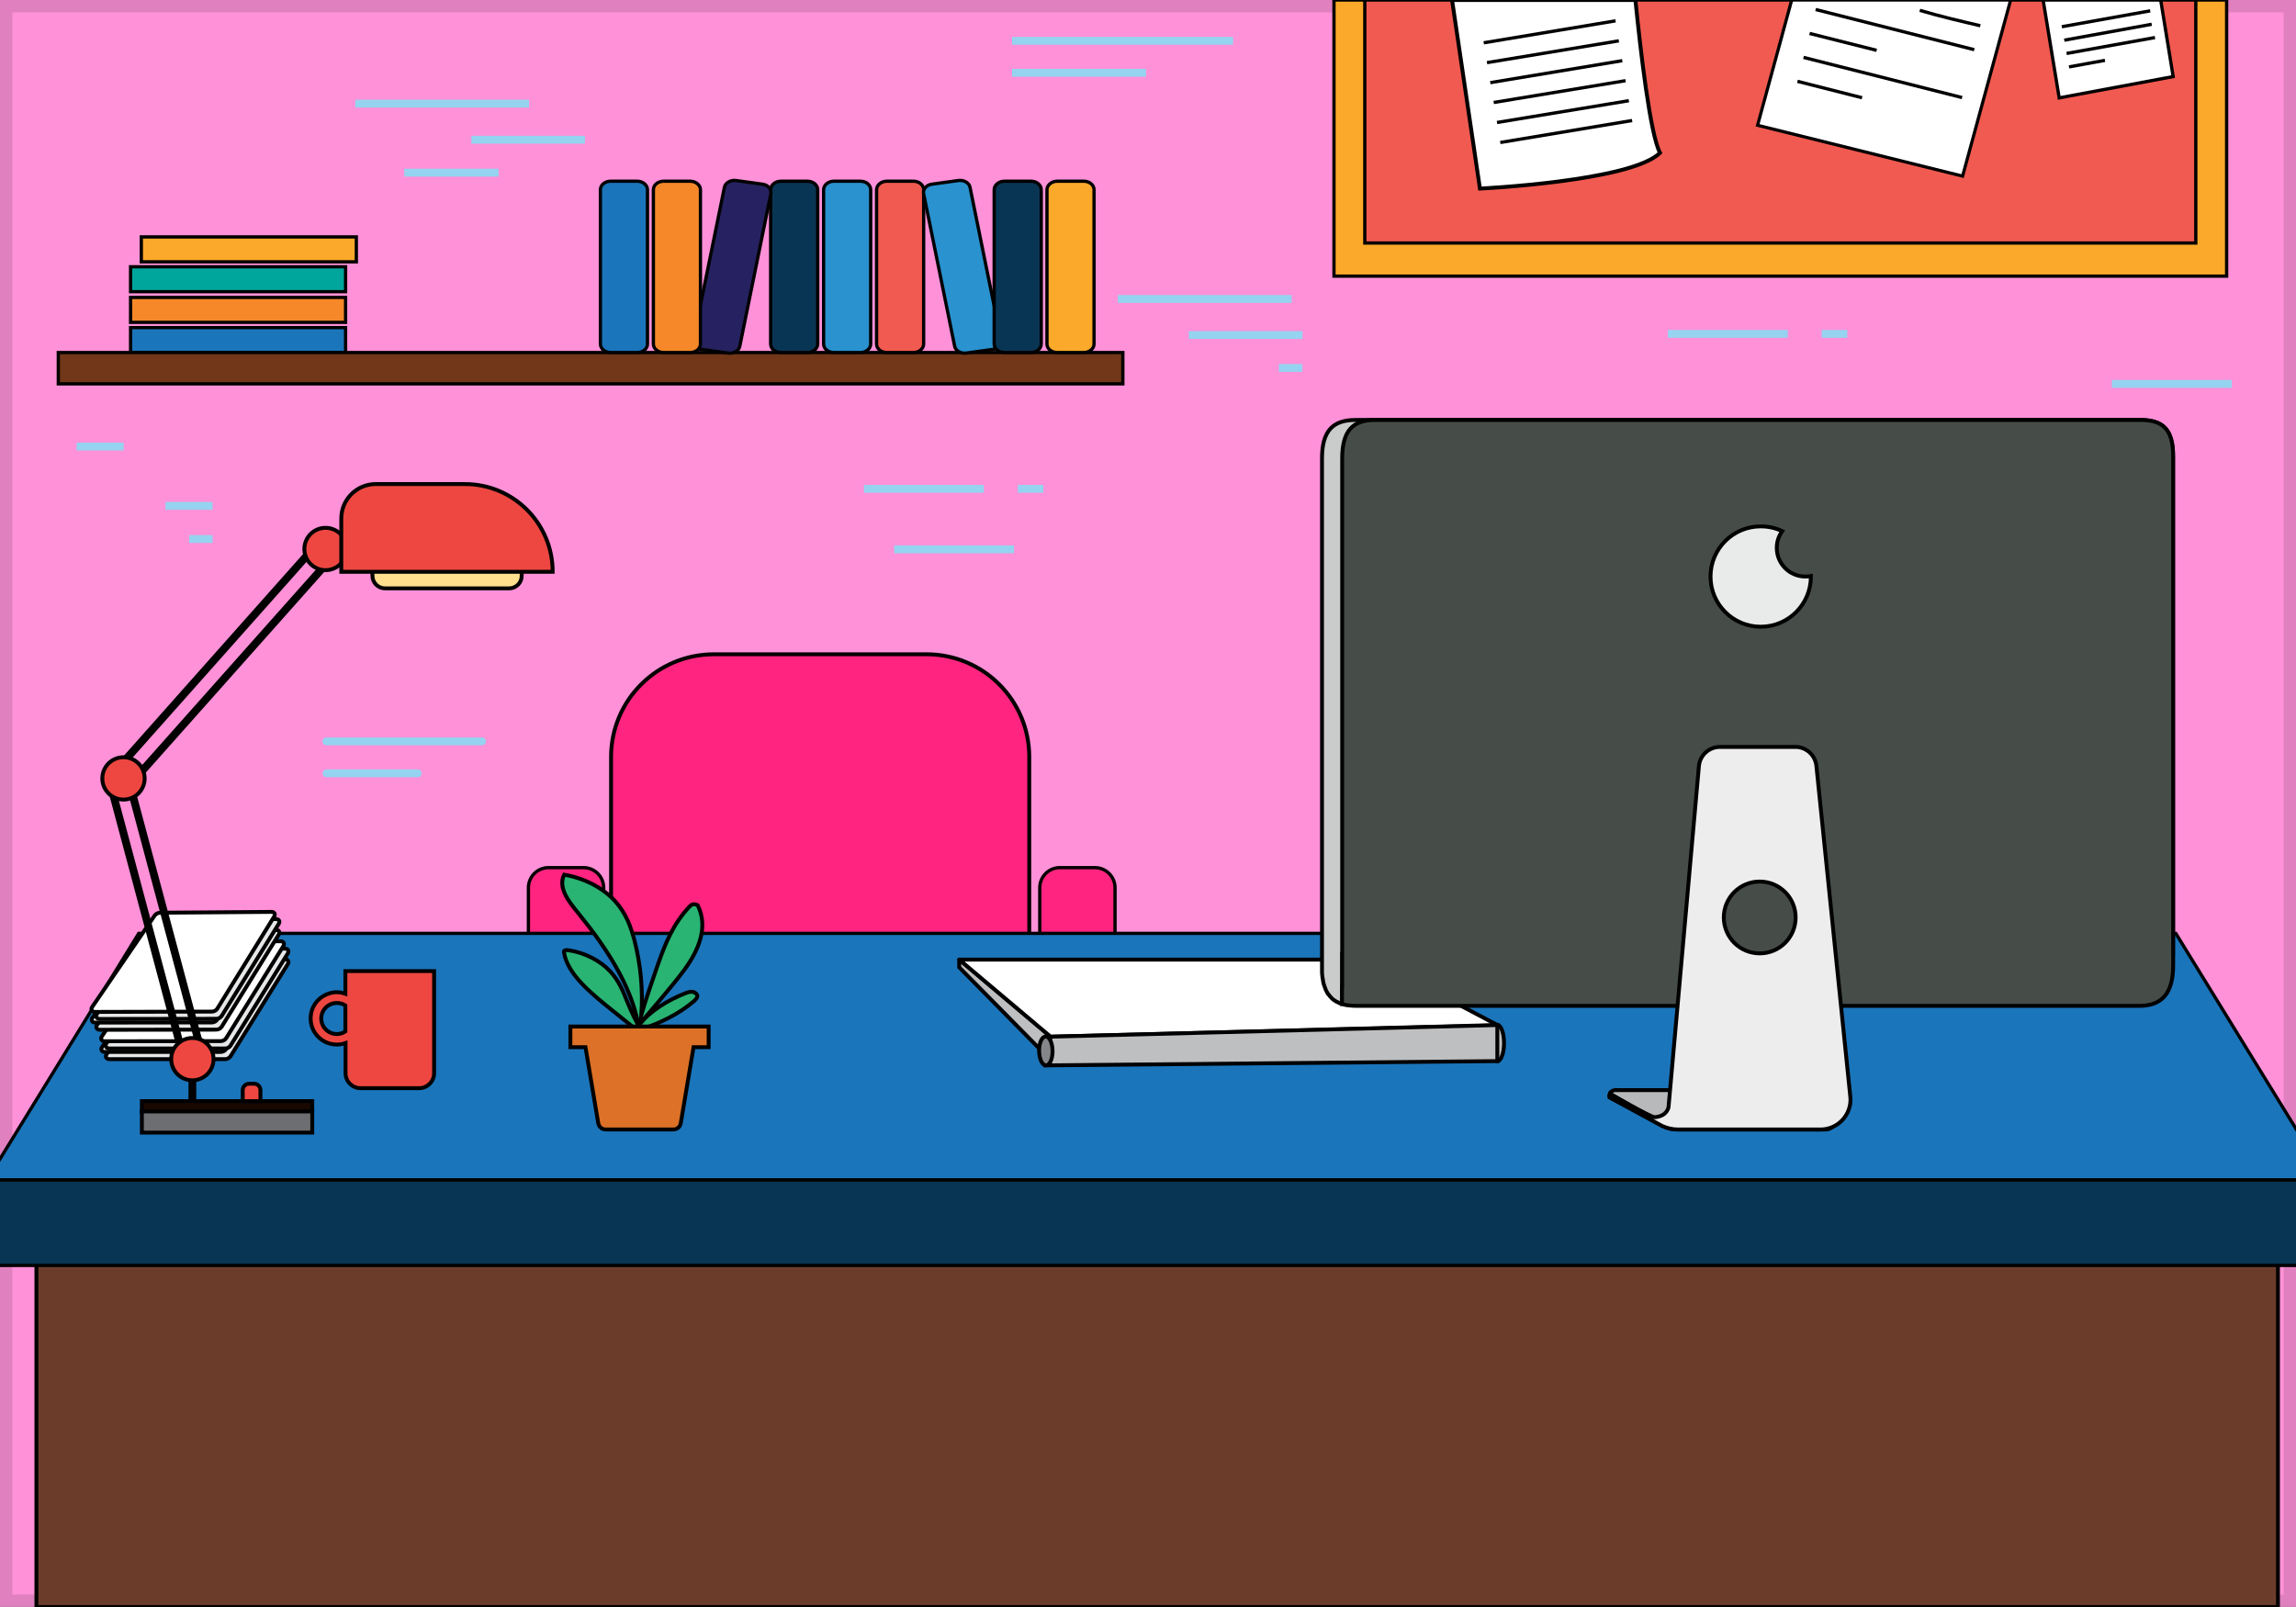 <?xml version="1.0" encoding="utf-8"?>
<svg id="master-artboard" viewBox="0 0 1400 980" version="1.1" xmlns="http://www.w3.org/2000/svg" x="0px" y="0px" style="enable-background:new 0 0 1400 980;" width="1400px" height="980px">


<rect x="0" y="0" width="1400" height="980" fill="#808080" stroke="none"/>


<path d="M 0 0 L 0 749.2 L 0 805.6 L 0 979.9 L 1400 979.9 L 1400 805.6 L 1400 749.2 L 1400 0 Z" class="st0" style="fill: rgb(255, 145, 217); stroke-opacity: 0.12; stroke: rgb(0, 0, 0); stroke-width: 15; fill-opacity: 0.99;" transform="matrix(1, 0, 0, 1, 2.842170943040401e-14, 7.105427357601002e-15)"/><path d="M 827.542 200.111" style="fill: rgb(79, 255, 173); fill-opacity: 0.99; stroke: rgb(0, 0, 0); stroke-opacity: 0.12; stroke-width: 15; paint-order: fill;"/><path d="M 790.1 112.748" style="fill: rgb(79, 255, 173); fill-opacity: 0.99; stroke: rgb(0, 0, 0); stroke-opacity: 0.12; stroke-width: 15; paint-order: fill;"/><path d="M 813.4 0 H 1357.7 V 168.4 H 813.4 V 0 Z" class="st1" style="fill: rgb(251, 169, 42); stroke: rgb(0, 0, 0); stroke-width: 2; stroke-miterlimit: 10;" transform="matrix(1, 0, 0, 1, 2.842170943040401e-14, 7.105427357601002e-15)"/><path d="M 832.2 0 H 1338.9 V 148.2 H 832.2 V 0 Z" class="st2" style="fill: rgb(241, 90, 80); stroke: rgb(0, 0, 0); stroke-width: 2; stroke-miterlimit: 10;" transform="matrix(1, 0, 0, 1, 2.842170943040401e-14, 7.105427357601002e-15)"/><path class="st3" d="M885.4,0L902.4,115c0,0,92.4-4.4,109.8-21.8c-6-11.1-11.9-62.5-15-93.2H885.4z" style="fill: rgb(255, 255, 255); stroke: rgb(0, 0, 0); stroke-width: 2.369; stroke-miterlimit: 10;" transform="matrix(1, 0, 0, 1, 5.684341886080802e-14, 1.4210854715202004e-14)"/><path d="M 904.7 26.1 L 985.1 12.7" class="st4" style="fill: none; stroke: rgb(0, 0, 0); stroke-width: 2; stroke-miterlimit: 10;" transform="matrix(1, 0, 0, 1, 8.526512829121202e-14, 2.1316282072803006e-14)"/><path d="M 906.7 38.2 L 987.1 24.9" class="st4" style="fill: none; stroke: rgb(0, 0, 0); stroke-width: 2; stroke-miterlimit: 10;" transform="matrix(1, 0, 0, 1, 8.526512829121202e-14, 2.1316282072803006e-14)"/><path d="M 908.7 50.4 L 989.2 37" class="st4" style="fill: none; stroke: rgb(0, 0, 0); stroke-width: 2; stroke-miterlimit: 10;" transform="matrix(1, 0, 0, 1, 8.526512829121202e-14, 2.1316282072803006e-14)"/><path d="M 910.8 62.5 L 991.2 49.2" class="st4" style="fill: none; stroke: rgb(0, 0, 0); stroke-width: 2; stroke-miterlimit: 10;" transform="matrix(1, 0, 0, 1, 8.526512829121202e-14, 2.1316282072803006e-14)"/><path d="M 912.8 74.7 L 993.2 61.4" class="st4" style="fill: none; stroke: rgb(0, 0, 0); stroke-width: 2; stroke-miterlimit: 10;" transform="matrix(1, 0, 0, 1, 8.526512829121202e-14, 2.1316282072803006e-14)"/><path d="M 914.8 86.9 L 995.2 73.5" class="st4" style="fill: none; stroke: rgb(0, 0, 0); stroke-width: 2; stroke-miterlimit: 10;" transform="matrix(1, 0, 0, 1, 8.526512829121202e-14, 2.1316282072803006e-14)"/><path d="M 1092.5 0 L 1071.7 76.4 L 1196.7 107.4 L 1226 0 Z" class="st5" style="fill: rgb(255, 255, 255); stroke: rgb(0, 0, 0); stroke-width: 1.941; stroke-miterlimit: 10;" transform="matrix(1, 0, 0, 1, 5.684341886080802e-14, 1.4210854715202004e-14)"/><path class="st4" d="M1170.6,6.3c12.4,3.7,25.4,6.7,36.9,9.4" style="fill: none; stroke: rgb(0, 0, 0); stroke-width: 2; stroke-miterlimit: 10;" transform="matrix(1, 0, 0, 1, 8.526512829121202e-14, 2.1316282072803006e-14)"/><path d="M 1107.1 5.8 L 1203.8 30.3" class="st4" style="fill: none; stroke: rgb(0, 0, 0); stroke-width: 2; stroke-miterlimit: 10;" transform="matrix(1, 0, 0, 1, 8.526512829121202e-14, 2.1316282072803006e-14)"/><path d="M 1103.4 20.4 L 1144.3 30.7" class="st4" style="fill: none; stroke: rgb(0, 0, 0); stroke-width: 2; stroke-miterlimit: 10;" transform="matrix(1, 0, 0, 1, 8.526512829121202e-14, 2.1316282072803006e-14)"/><path d="M 1099.7 35 L 1196.4 59.5" class="st4" style="fill: none; stroke: rgb(0, 0, 0); stroke-width: 2; stroke-miterlimit: 10;" transform="matrix(1, 0, 0, 1, 8.526512829121202e-14, 2.1316282072803006e-14)"/><path d="M 1096 49.6 L 1135.4 59.6" class="st4" style="fill: none; stroke: rgb(0, 0, 0); stroke-width: 2; stroke-miterlimit: 10;" transform="matrix(1, 0, 0, 1, 8.526512829121202e-14, 2.1316282072803006e-14)"/><path d="M 1245.8 0 L 1255.6 59.7 L 1325.1 46.7 L 1317.5 0 Z" class="st6" style="fill: rgb(255, 255, 255); stroke: rgb(0, 0, 0); stroke-width: 2; stroke-miterlimit: 10;" transform="matrix(1, 0, 0, 1, 5.684341886080802e-14, 1.4210854715202004e-14)"/><path d="M 1257.2 16.3 L 1311.1 6.6" class="st4" style="fill: none; stroke: rgb(0, 0, 0); stroke-width: 2; stroke-miterlimit: 10;" transform="matrix(1, 0, 0, 1, 8.526512829121202e-14, 2.1316282072803006e-14)"/><path d="M 1258.7 24.5 L 1312 14.8" class="st4" style="fill: none; stroke: rgb(0, 0, 0); stroke-width: 2; stroke-miterlimit: 10;" transform="matrix(1, 0, 0, 1, 8.526512829121202e-14, 2.1316282072803006e-14)"/><path d="M 1260.1 32.6 L 1314 22.9" class="st4" style="fill: none; stroke: rgb(0, 0, 0); stroke-width: 2; stroke-miterlimit: 10;" transform="matrix(1, 0, 0, 1, 8.526512829121202e-14, 2.1316282072803006e-14)"/><path d="M 1261.6 40.8 L 1283.5 36.8" class="st4" style="fill: none; stroke: rgb(0, 0, 0); stroke-width: 2; stroke-miterlimit: 10;" transform="matrix(1, 0, 0, 1, 8.526512829121202e-14, 2.1316282072803006e-14)"/>
<g transform="matrix(1, 0, 0, 1, 2.842170943040401e-14, 7.105427357601002e-15)">
		
			<path d="M 86.3 144.5 H 217.4 V 159.7 H 86.3 V 144.5 Z" transform="matrix(-1 -4.477408e-011 4.477408e-011 -1 303.576 304.182)" class="st1" style="fill: rgb(251, 169, 42); stroke: rgb(0, 0, 0); stroke-width: 2; stroke-miterlimit: 10;"/>
		
			<path d="M 79.6 162.8 H 210.7 V 178 H 79.6 V 162.8 Z" transform="matrix(-1 -4.477408e-011 4.477408e-011 -1 290.323 340.676)" class="st7" style="fill: rgb(0, 166, 156); stroke: rgb(0, 0, 0); stroke-width: 2; stroke-miterlimit: 10;"/>
		
			<path d="M 79.6 181.4 H 210.7 V 196.6 H 79.6 V 181.4 Z" transform="matrix(-1 -4.478785e-011 4.478785e-011 -1 290.323 377.986)" class="st8" style="fill: rgb(246, 136, 42); stroke: rgb(0, 0, 0); stroke-width: 2; stroke-miterlimit: 10;"/>
		
			<path d="M 79.6 199.8 H 210.7 V 215 H 79.6 V 199.8 Z" transform="matrix(-1 -4.476032e-011 4.476032e-011 -1 290.323 414.785)" class="st9" style="fill: rgb(27, 117, 187); stroke: rgb(0, 0, 0); stroke-width: 2; stroke-miterlimit: 10;"/>
	</g><path d="M 350.5 -100.1 H 369.6 V 549 H 350.5 V -100.1 Z" transform="matrix(3.079118904292244e-11, 1, -1, 3.079118904292244e-11, 584.556, -135.522)" class="st10" style="fill: rgb(113, 55, 24); stroke: rgb(0, 0, 0); stroke-width: 2; stroke-miterlimit: 10;"/><path class="st11" d="M498.6,209.8c0,2.8-2.8,5.2-6.3,5.2h-16.1c-3.5,0-6.3-2.3-6.3-5.2v-94.1c0-2.8,2.8-5.2,6.3-5.2h16.1&#10;&#9;&#9;&#9;c3.5,0,6.3,2.3,6.3,5.2V209.8z" style="fill: rgb(9, 53, 84); stroke: rgb(0, 0, 0); stroke-width: 2; stroke-miterlimit: 10;" transform="matrix(1, 0, 0, 1, 5.684341886080802e-14, 1.4210854715202004e-14)"/><path class="st12" d="M530.9,209.8c0,2.8-2.8,5.2-6.3,5.2h-16.1c-3.5,0-6.3-2.3-6.3-5.2v-94.1c0-2.8,2.8-5.2,6.3-5.2h16.1&#10;&#9;&#9;&#9;c3.5,0,6.3,2.3,6.3,5.2V209.8z" style="fill: rgb(41, 146, 207); stroke: rgb(0, 0, 0); stroke-width: 2; stroke-miterlimit: 10;" transform="matrix(1, 0, 0, 1, 5.684341886080802e-14, 1.4210854715202004e-14)"/><path class="st2" d="M563.2,209.8c0,2.8-2.8,5.2-6.3,5.2h-16.1c-3.5,0-6.3-2.3-6.3-5.2v-94.1c0-2.8,2.8-5.2,6.3-5.2h16.1&#10;&#9;&#9;&#9;c3.5,0,6.3,2.3,6.3,5.2V209.8z" style="fill: rgb(241, 90, 80); stroke: rgb(0, 0, 0); stroke-width: 2; stroke-miterlimit: 10;" transform="matrix(1, 0, 0, 1, 5.684341886080802e-14, 1.4210854715202004e-14)"/><path class="st12" d="M610.4,207.2c0.6,2.8-1.7,5.5-5.2,5.9l-15.9,2.2c-3.4,0.5-6.7-1.4-7.2-4.2l-18.9-92.9&#10;&#9;&#9;&#9;c-0.6-2.8,1.7-5.5,5.2-5.9l15.9-2.2c3.4-0.5,6.7,1.4,7.2,4.2L610.4,207.2z" style="fill: rgb(41, 146, 207); stroke: rgb(0, 0, 0); stroke-width: 2; stroke-miterlimit: 10;" transform="matrix(1, 0, 0, 1, 5.684341886080802e-14, 1.4210854715202004e-14)"/><path class="st11" d="M634.9,209.8c0,2.8-2.8,5.2-6.3,5.2h-16.1c-3.5,0-6.3-2.3-6.3-5.2v-94.1c0-2.8,2.8-5.2,6.3-5.2h16.1&#10;&#9;&#9;&#9;c3.5,0,6.3,2.3,6.3,5.2V209.8z" style="fill: rgb(9, 53, 84); stroke: rgb(0, 0, 0); stroke-width: 2; stroke-miterlimit: 10;" transform="matrix(1, 0, 0, 1, 5.684341886080802e-14, 1.4210854715202004e-14)"/><path class="st1" d="M667.1,209.8c0,2.8-2.8,5.2-6.3,5.2h-16.1c-3.5,0-6.3-2.3-6.3-5.2v-94.1c0-2.8,2.8-5.2,6.3-5.2h16.1&#10;&#9;&#9;&#9;c3.5,0,6.3,2.3,6.3,5.2V209.8z" style="fill: rgb(251, 169, 42); stroke: rgb(0, 0, 0); stroke-width: 2; stroke-miterlimit: 10;" transform="matrix(1, 0, 0, 1, 5.684341886080802e-14, 1.4210854715202004e-14)"/><path class="st13" d="M422.8,207.2c-0.6,2.8,1.7,5.5,5.2,5.9l15.9,2.2c3.4,0.5,6.7-1.4,7.2-4.2l18.9-92.9c0.6-2.8-1.7-5.5-5.2-5.9&#10;&#9;&#9;&#9;l-15.9-2.2c-3.4-0.5-6.7,1.4-7.2,4.2L422.8,207.2z" style="fill: rgb(38, 34, 97); stroke: rgb(0, 0, 0); stroke-width: 2; stroke-miterlimit: 10;" transform="matrix(1, 0, 0, 1, 5.684341886080802e-14, 1.4210854715202004e-14)"/><path class="st8" d="M398.4,209.8c0,2.8,2.8,5.2,6.3,5.2h16.1c3.5,0,6.3-2.3,6.3-5.2v-94.1c0-2.8-2.8-5.2-6.3-5.2h-16.1&#10;&#9;&#9;&#9;c-3.5,0-6.3,2.3-6.3,5.2V209.8z" style="fill: rgb(246, 136, 42); stroke: rgb(0, 0, 0); stroke-width: 2; stroke-miterlimit: 10;" transform="matrix(1, 0, 0, 1, 5.684341886080802e-14, 1.4210854715202004e-14)"/><path class="st9" d="M366.1,209.8c0,2.8,2.8,5.2,6.3,5.2h16.1c3.5,0,6.3-2.3,6.3-5.2v-94.1c0-2.8-2.8-5.2-6.3-5.2h-16.1&#10;&#9;&#9;&#9;c-3.5,0-6.3,2.3-6.3,5.2V209.8z" style="fill: rgb(27, 117, 187); stroke: rgb(0, 0, 0); stroke-width: 2; stroke-miterlimit: 10;" transform="matrix(1, 0, 0, 1, 5.684341886080802e-14, 1.4210854715202004e-14)"/>
<g transform="matrix(1, 0, 0, 1, 2.842170943040401e-14, 7.105427357601002e-15)">
		<g>
			<g>
				<path class="st14" d="M372.6,461.6v172.1h255V461.6c0-34.6-28-62.6-62.6-62.6H435.3C400.7,399,372.6,427,372.6,461.6z" style="fill: rgb(255, 36, 127); stroke: rgb(0, 0, 0); stroke-width: 2.369; stroke-miterlimit: 10;"/>
				<path class="st11" d="M355.8,580.6h-21.3c-6.8,0-12.3-5.5-12.3-12.3v-26.9c0-6.8,5.5-12.3,12.3-12.3h21.3&#10;&#9;&#9;&#9;&#9;&#9;c6.8,0,12.3,5.5,12.3,12.3v26.9C368.1,575.1,362.6,580.6,355.8,580.6z" style="fill: rgb(255, 36, 127); stroke: rgb(0, 0, 0); stroke-width: 2; stroke-miterlimit: 10;"/>
				<path class="st11" d="M667.6,580.6h-21.3c-6.8,0-12.3-5.5-12.3-12.3v-26.9c0-6.8,5.5-12.3,12.3-12.3h21.3&#10;&#9;&#9;&#9;&#9;&#9;c6.8,0,12.3,5.5,12.3,12.3v26.9C680,575.1,674.4,580.6,667.6,580.6z" style="fill: rgb(255, 36, 127); stroke: rgb(0, 0, 0); stroke-width: 2; stroke-miterlimit: 10;"/>
			</g>
		</g>
	</g>
<g transform="matrix(1, 0, 0, 1, 2.842170943040401e-14, 7.105427357601002e-15)">
		<path d="M 22.2 719.3 H 1389 V 980 H 22.2 V 719.3 Z" class="st15" style="fill: rgb(108, 60, 42); stroke: rgb(0, 0, 0); stroke-width: 2.369; stroke-miterlimit: 10;"/>
		<g>
			<path d="M 1419.2 719.6 L -7.9 719.6 L 84.6 569.2 L 1326.7 569.2 Z" class="st9" style="fill: rgb(27, 117, 187); stroke: rgb(0, 0, 0); stroke-width: 2; stroke-miterlimit: 10;"/>
			<path d="M -7.9 719.6 H 1419.3 V 771.7 H -7.9 V 719.6 Z" class="st11" style="fill: rgb(9, 53, 84); stroke: rgb(0, 0, 0); stroke-width: 2; stroke-miterlimit: 10;"/>
		</g>
	</g>
<g transform="matrix(1, 0, 0, 1, 2.842170943040401e-14, 7.105427357601002e-15)">
		<g>
			<g>
				<path d="M 584.9 585.2 L 584.9 589.9 L 639.9 645.7 L 640.6 632.2 L 584.9 585.2" class="st16" style="fill: rgb(190, 191, 193);"/>
				<path d="M 584.9 585.2 L 584.9 589.9 L 639.9 645.7 L 640.6 632.2 L 584.9 585.2" class="st17" style="fill: none; stroke: rgb(0, 0, 0); stroke-width: 2.369; stroke-linecap: round; stroke-miterlimit: 10;"/>
			</g>
			<g>
				<path class="st16" d="M908.9,635.9c0,6.1,1.8,11.1,4.1,11.2c2.2,0.1,4.1-4.8,4.1-10.9s-1.8-11.1-4.1-11.2&#10;&#9;&#9;&#9;&#9;&#9;C910.7,625,908.9,629.9,908.9,635.9z" style="fill: rgb(190, 191, 193);"/>
				<path class="st17" d="M908.9,635.9c0,6.1,1.8,11.1,4.1,11.2c2.2,0.1,4.1-4.8,4.1-10.9s-1.8-11.1-4.1-11.2&#10;&#9;&#9;&#9;&#9;&#9;C910.7,625,908.9,629.9,908.9,635.9z" style="fill: none; stroke: rgb(0, 0, 0); stroke-width: 2.369; stroke-linecap: round; stroke-miterlimit: 10;"/>
			</g>
			<path d="M 584.9 585.2 L 837.5 585.2 L 913.4 625.3 L 640.6 632.2 Z" class="st18" style="fill: rgb(255, 255, 255); stroke: rgb(0, 0, 0); stroke-width: 2.369; stroke-linecap: round; stroke-linejoin: round; stroke-miterlimit: 10;"/>
			<g>
				<path d="M 640.6 632.2 L 913 625.1 L 913 647.1 L 637.7 649.7 Z" class="st16" style="fill: rgb(190, 191, 193);"/>
				<path d="M 640.6 632.2 L 913 625.1 L 913 647.1 L 637.7 649.7 Z" class="st17" style="fill: none; stroke: rgb(0, 0, 0); stroke-width: 2.369; stroke-linecap: round; stroke-miterlimit: 10;"/>
			</g>
			<path class="st19" d="M633.6,640.7c0,4.8,1.8,8.9,4.1,9s4.1-3.7,4.1-8.6s-1.8-8.9-4.1-9C635.4,632,633.6,635.8,633.6,640.7z" style="fill: rgb(132, 134, 137); stroke: rgb(0, 0, 0); stroke-width: 2.369; stroke-linecap: round; stroke-miterlimit: 10;"/>
		</g>
	</g>
<g transform="matrix(1, 0, 0, 1, 2.842170943040401e-14, 7.105427357601002e-15)">
		<g>
			<path class="st20" d="M1304.5,256.1H826.7c-13.8,0-20.6,6.4-20.6,23.5v302.1h0v6.8v1.4c0,0.8,0,1.6,0,2.4c0,0.2,0,0.5,0,0.7&#10;&#9;&#9;&#9;&#9;c0,0.5,0.1,1,0.1,1.5c0,0.3,0.1,0.5,0.1,0.7c0,0.5,0.1,0.9,0.2,1.4c0,0.2,0.1,0.4,0.1,0.6c0.1,0.4,0.1,0.9,0.2,1.3&#10;&#9;&#9;&#9;&#9;c0,0.2,0.1,0.4,0.1,0.6c0.1,0.4,0.2,0.8,0.3,1.2c0.1,0.2,0.1,0.4,0.2,0.5c0.1,0.4,0.2,0.8,0.4,1.2c0.1,0.2,0.1,0.3,0.2,0.5&#10;&#9;&#9;&#9;&#9;c0.1,0.4,0.3,0.7,0.4,1.1c0.1,0.2,0.1,0.3,0.2,0.4c0.2,0.3,0.3,0.7,0.5,1c0.1,0.1,0.2,0.2,0.2,0.4c0.2,0.3,0.4,0.6,0.6,0.9&#10;&#9;&#9;&#9;&#9;c0.1,0.1,0.2,0.2,0.3,0.3c0.2,0.3,0.4,0.6,0.7,0.9c0.1,0.1,0.2,0.2,0.3,0.3c0.2,0.3,0.5,0.5,0.7,0.8c0.1,0.1,0.2,0.2,0.3,0.3&#10;&#9;&#9;&#9;&#9;c0.3,0.2,0.5,0.5,0.8,0.7c0.1,0.1,0.2,0.1,0.3,0.2c0.3,0.2,0.6,0.4,0.9,0.6c0.1,0.1,0.2,0.1,0.3,0.2c0.3,0.2,0.6,0.4,1,0.5&#10;&#9;&#9;&#9;&#9;c0.1,0.1,0.2,0.1,0.4,0.2c0.3,0.2,0.7,0.3,1,0.5c0.1,0,0.3,0.1,0.4,0.1c0.3,0.1,0.7,0.2,1,0.3v0c0.1,0,0.1,0,0.1,0v-30.6h506.6&#10;&#9;&#9;&#9;&#9;V278.4C1325.1,261.3,1318.3,256.1,1304.5,256.1z" style="fill: rgb(202, 204, 204); stroke: rgb(0, 0, 0); stroke-width: 2.369; stroke-miterlimit: 10;"/>
			<path class="st21" d="M1305,256.1H838.5c-13.5,0-20.1,6.4-20.1,23.5v302.1h0v19.7c0,0-0.1,0-0.1,0v10.9c0,0,0.1,0,0.1,0v0&#10;&#9;&#9;&#9;&#9;c0.2,0.1,0.4,0.1,0.6,0.2c0.4,0.1,0.8,0.2,1.2,0.3c0.2,0,0.5,0.1,0.7,0.1c0.4,0.1,0.9,0.2,1.3,0.2c0.3,0,0.7,0.1,1,0.1&#10;&#9;&#9;&#9;&#9;c0.4,0,0.8,0.1,1.2,0.1c0.7,0,1.5,0.1,2.3,0.1h477.8c13.8,0,20.6-7.7,20.6-24.7v-1.4v-5.6V278.4&#10;&#9;&#9;&#9;&#9;C1325.1,261.3,1318.5,256.1,1305,256.1z" style="fill: rgb(70, 77, 72); stroke: rgb(0, 0, 0); stroke-width: 2.369; stroke-miterlimit: 10;"/>
			<path class="st22" d="M1100.9,351.6c-9.7,0-17.5-7.8-17.5-17.5c0-3.8,1.2-7.3,3.3-10.2c-4-1.9-8.4-2.9-13.1-2.9&#10;&#9;&#9;&#9;&#9;c-16.9,0-30.6,13.7-30.6,30.6s13.7,30.6,30.6,30.6s30.6-13.7,30.6-30.6c0-0.1,0-0.2,0-0.3C1103.1,351.5,1102,351.6,1100.9,351.6z&#10;&#9;&#9;&#9;&#9;" style="fill: rgb(233, 235, 234); stroke: rgb(0, 0, 0); stroke-width: 2.369; stroke-miterlimit: 10;"/>
			<g>
				<path class="st23" d="M1117.1,678.2c4.3,3.6,1.7,10.6-3.9,10.6h-91.1c-2.7,0-5.4-0.7-7.9-2l-32.8-17.6c-0.5-2.3,1.2-4.4,3.5-4.4&#10;&#9;&#9;&#9;&#9;&#9;h116.5L1117.1,678.2z" style="fill: rgb(183, 185, 187); stroke: rgb(0, 0, 0); stroke-width: 2.369; stroke-miterlimit: 10;"/>
				<path class="st24" d="M1094.8,455.5h-46.1c-6.7,0-12.3,5.2-12.8,11.9l-18.5,207.7c0,0-0.7,5.6-8.4,6.2&#10;&#9;&#9;&#9;&#9;&#9;c-2.3,0.2-27.3-14.4-27.3-14.4s-0.5,1.3-0.2,2.3l31.9,17.4c3,1.4,6.4,2.2,9.7,2.2h87c10.5,0,18.9-8.9,18.2-19.4l-20.7-201.9&#10;&#9;&#9;&#9;&#9;&#9;C1107.1,460.7,1101.5,455.5,1094.8,455.5z M1073,581.4c-12.1,0-21.9-9.8-21.9-21.9s9.8-21.9,21.9-21.9&#10;&#9;&#9;&#9;&#9;&#9;c12.1,0,21.9,9.8,21.9,21.9S1085.1,581.4,1073,581.4z" style="fill: rgb(237, 237, 238); stroke: rgb(0, 0, 0); stroke-width: 2.369; stroke-miterlimit: 10;"/>
			</g>
		</g>
	</g>
<path class="st14" d="M210.6,592.2V606c-2.9-1-6.1-1.3-9.5-0.3c-6,1.7-10.6,6.7-11.5,12.9c-1.5,9.9,6.1,18.4,15.8,18.4&#10;&#9;&#9;c1.8,0,3.6-0.3,5.3-0.9v18.4c0,5,4.1,9.1,9.1,9.1h35.8c5,0,9.1-4.1,9.1-9.1v-62.3H210.6z M205.4,630.6c-5.9,0-10.6-5.4-9.3-11.5&#10;&#9;&#9;c0.7-3.5,3.5-6.3,7-7.2c2.8-0.6,5.4-0.1,7.5,1.3V629C209.1,630,207.3,630.6,205.4,630.6z" style="fill: rgb(238, 71, 65); stroke: rgb(0, 0, 0); stroke-width: 2.369; stroke-miterlimit: 10;" transform="matrix(1, 0, 0, 1, 2.842170943040401e-14, 7.105427357601002e-15)"/>
<g transform="matrix(1, 0, 0, 1, 2.842170943040401e-14, 7.105427357601002e-15)">
		<path class="st25" d="M66.7,645.9h70.6c1.3,0,2.6-0.7,3.3-1.8l34.9-56.2c0.9-1.5,0.1-2.9-1.7-2.9l-67.1,0.3&#10;&#9;&#9;&#9;c-1.2,0-2.5,0.7-3.2,1.6L65,642.9C64,644.4,64.8,645.9,66.7,645.9z" style="fill: rgb(230, 231, 232); stroke: rgb(0, 0, 0); stroke-width: 2.369; stroke-miterlimit: 10;"/>
		<path class="st3" d="M63.9,641.5l70.7,0c1.3,0,2.6-0.7,3.3-1.8l34.9-56.2c0.9-1.5,0.1-2.9-1.8-2.9l-67.2,0.4&#10;&#9;&#9;&#9;c-1.2,0-2.5,0.7-3.2,1.6l-38.3,55.9C61.2,640,62,641.5,63.9,641.5z" style="fill: rgb(255, 255, 255); stroke: rgb(0, 0, 0); stroke-width: 2.369; stroke-miterlimit: 10;"/>
		<path class="st25" d="M66.6,639.4l70.7,0c1.3,0,2.6-0.7,3.3-1.8l34.9-56.2c0.9-1.5,0.1-2.9-1.8-2.9l-67.3,0.4&#10;&#9;&#9;&#9;c-1.2,0-2.5,0.7-3.2,1.6l-38.4,55.9C63.9,637.9,64.8,639.4,66.6,639.4z" style="fill: rgb(230, 231, 232); stroke: rgb(0, 0, 0); stroke-width: 2.369; stroke-miterlimit: 10;"/>
		<path class="st3" d="M63.8,635l70.8-0.1c1.3,0,2.6-0.7,3.3-1.8l34.9-56.2c0.9-1.5,0.1-2.9-1.8-2.9l-67.4,0.4&#10;&#9;&#9;&#9;c-1.2,0-2.5,0.7-3.2,1.6L62.1,632C61.1,633.5,62,635,63.8,635z" style="fill: rgb(255, 255, 255); stroke: rgb(0, 0, 0); stroke-width: 2.369; stroke-miterlimit: 10;"/>
		<g>
			<path class="st25" d="M60.9,628l71-0.1c1.3,0,2.6-0.7,3.3-1.8l34.8-56.2c0.9-1.5,0-2.9-1.8-2.8l-67.5,0.4c-1.2,0-2.5,0.7-3.2,1.6&#10;&#9;&#9;&#9;&#9;L59.2,625C58.2,626.4,59,628,60.9,628z" style="fill: rgb(230, 231, 232); stroke: rgb(0, 0, 0); stroke-width: 2.369; stroke-miterlimit: 10;"/>
			<path class="st3" d="M58.1,623.6l71.1-0.1c1.3,0,2.6-0.7,3.3-1.8l34.7-56.2c0.9-1.5,0-2.9-1.8-2.8l-67.6,0.4&#10;&#9;&#9;&#9;&#9;c-1.2,0-2.5,0.7-3.2,1.6l-38.2,55.9C55.3,622.1,56.2,623.6,58.1,623.6z" style="fill: rgb(255, 255, 255); stroke: rgb(0, 0, 0); stroke-width: 2.369; stroke-miterlimit: 10;"/>
			<path class="st25" d="M60.8,621.4l71.1-0.1c1.3,0,2.6-0.7,3.3-1.8l34.8-56.2c0.9-1.5,0-2.9-1.8-2.8l-67.7,0.5&#10;&#9;&#9;&#9;&#9;c-1.2,0-2.5,0.7-3.2,1.6l-38.3,55.9C58.1,619.9,59,621.4,60.8,621.4z" style="fill: rgb(230, 231, 232); stroke: rgb(0, 0, 0); stroke-width: 2.369; stroke-miterlimit: 10;"/>
			<path class="st3" d="M58,617.1l71.2-0.2c1.3,0,2.6-0.7,3.3-1.8l34.7-56.2c0.9-1.5,0-2.9-1.8-2.8l-67.8,0.5&#10;&#9;&#9;&#9;&#9;c-1.2,0-2.5,0.7-3.2,1.6l-38.2,55.9C55.2,615.6,56.1,617.1,58,617.1z" style="fill: rgb(255, 255, 255); stroke: rgb(0, 0, 0); stroke-width: 2.369; stroke-miterlimit: 10;"/>
		</g>
	</g>
<g transform="matrix(1, 0, 0, 1, 2.842170943040401e-14, 7.105427357601002e-15)">
		<path d="M 190.7 334.8 L 66.4 474.7 L 112.3 646.6" class="st26" style="fill: none; stroke: rgb(0, 0, 0); stroke-width: 4.739; stroke-miterlimit: 10;"/>
		<path d="M 203.6 338.6 L 79.2 478.5 L 125.2 650.4" class="st26" style="fill: none; stroke: rgb(0, 0, 0); stroke-width: 4.739; stroke-miterlimit: 10;"/>
		<path d="M 117.3 645.9 L 117.3 673.4" class="st26" style="fill: none; stroke: rgb(0, 0, 0); stroke-width: 4.739; stroke-miterlimit: 10;"/>
		<path d="M 88.2 474.7 A 12.9 12.9 0 0 1 75.3 487.6 A 12.9 12.9 0 0 1 62.4 474.7 A 12.9 12.9 0 0 1 75.3 461.8 A 12.9 12.9 0 0 1 88.2 474.7 Z" class="st14" style="fill: rgb(238, 71, 65); stroke: rgb(0, 0, 0); stroke-width: 2.369; stroke-miterlimit: 10;"/>
		<path d="M 211.4 334.8 A 12.9 12.9 0 0 1 198.5 347.7 A 12.9 12.9 0 0 1 185.6 334.8 A 12.9 12.9 0 0 1 198.5 321.9 A 12.9 12.9 0 0 1 211.4 334.8 Z" class="st14" style="fill: rgb(238, 71, 65); stroke: rgb(0, 0, 0); stroke-width: 2.369; stroke-miterlimit: 10;"/>
		<path d="M 130.2 645.9 A 12.9 12.9 0 0 1 117.3 658.8 A 12.9 12.9 0 0 1 104.4 645.9 A 12.9 12.9 0 0 1 117.3 633 A 12.9 12.9 0 0 1 130.2 645.9 Z" class="st14" style="fill: rgb(238, 71, 65); stroke: rgb(0, 0, 0); stroke-width: 2.369; stroke-miterlimit: 10;"/>
		<path d="M 86.5 671.5 H 190.4 V 677.9 H 86.5 V 671.5 Z" class="st27" style="fill: rgb(24, 8, 1); stroke: rgb(0, 0, 0); stroke-width: 2.369; stroke-miterlimit: 10;"/>
		<path d="M 86.5 677.8 H 190.4 V 690.7 H 86.5 V 677.8 Z" class="st28" style="fill: rgb(109, 110, 113); stroke: rgb(0, 0, 0); stroke-width: 2.369; stroke-miterlimit: 10;"/>
		<path class="st29" d="M310.4,358.8h-75.6c-4.3,0-7.7-3.5-7.7-7.7v-4.7c0-4.3,3.5-7.7,7.7-7.7h75.6c4.3,0,7.7,3.5,7.7,7.7v4.7&#10;&#9;&#9;&#9;C318.2,355.3,314.7,358.8,310.4,358.8z" style="fill: rgb(255, 222, 142); stroke: rgb(0, 0, 0); stroke-width: 2.369; stroke-miterlimit: 10;"/>
		<path class="st14" d="M208.2,348.7H337v0c0-29.5-23.9-53.5-53.5-53.5h-54.4c-11.6,0-21,9.4-21,21V348.7z" style="fill: rgb(238, 71, 65); stroke: rgb(0, 0, 0); stroke-width: 2.369; stroke-miterlimit: 10;"/>
		<path class="st14" d="M151.9,660.9h3c2.2,0,3.9,1.7,3.9,3.9v6.7H148v-6.7C148,662.6,149.8,660.9,151.9,660.9z" style="fill: rgb(238, 71, 65); stroke: rgb(0, 0, 0); stroke-width: 2.369; stroke-miterlimit: 10;"/>
	</g>
<g transform="matrix(1, 0, 0, 1, 2.842170943040401e-14, 7.105427357601002e-15)">
		<path class="st30" d="M421.2,604.8c-0.9,0.1-1.7,0.4-2.5,0.6c-11.9,4.6-21.7,11-28.1,18.5c0-0.4,18.7-21.6,26.5-32.2&#10;&#9;&#9;&#9;c9.2-12.5,14.9-26.6,8.3-39.7c-2.8-1.2-3.9-0.2-4.8,0.7c-10.3,10.8-15,23-19.3,35.1c-3.6,10.3-7.1,20.5-10.2,30.9&#10;&#9;&#9;&#9;c1-15.1-0.4-30.2-4.2-45.1c-2.2-8.3-5.1-16.6-11.8-24s-17.5-13.8-31.1-16.2c-3.9,8,2.7,16.3,8.8,23.7c17.4,21.4,31.9,44,36.4,67.5&#10;&#9;&#9;&#9;c-0.4,0.5-4.7-8.6-6.6-13.4c-2.6-6.5-5.2-13.2-10.7-19s-14.2-11-25.2-12.7c-0.9-0.1-1.9-0.2-2.5,0.2c-0.4,0.3-0.4,0.7-0.3,1.1&#10;&#9;&#9;&#9;c2.1,13.1,15.8,24.4,29,35c4.9,4,9.9,7.9,14.8,11.9l2.4,0.3c12.9-4.1,24.2-10,32.6-17.1c1.3-1.1,2.5-2.2,2.5-3.6&#10;&#9;&#9;&#9;C425.1,606.1,423.4,604.7,421.2,604.8z" style="fill: rgb(41, 180, 115); stroke: rgb(0, 0, 0); stroke-width: 2.369; stroke-miterlimit: 10;"/>
		<g>
			<path class="st31" d="M347.8,626v12.6h9.2l7.8,46.4c0.4,2.2,2.3,3.8,4.5,3.8h41.3c2.2,0,4.1-1.6,4.5-3.8l7.8-46.4h9.2V626H347.8z&#10;&#9;&#9;&#9;&#9;" style="fill: rgb(220, 113, 39); stroke: rgb(0, 0, 0); stroke-width: 2.369; stroke-miterlimit: 10;"/>
		</g>
	</g>
<g transform="matrix(1, 0, 0, 1, 2.842170943040401e-14, 7.105427357601002e-15)">
		<g>
			<g>
				<path class="st32" d="M293.9,454.5h-94.9c-1.3,0-2.4-1.1-2.4-2.4l0,0c0-1.3,1.1-2.4,2.4-2.4h94.9c1.3,0,2.4,1.1,2.4,2.4l0,0&#10;&#9;&#9;&#9;&#9;&#9;C296.3,453.5,295.3,454.5,293.9,454.5z" style="fill: rgb(149, 211, 240);"/>
			</g>
			<g>
				<path d="M 46.7 269.9 H 75.4 V 274.7 H 46.7 V 269.9 Z" class="st32" style="fill: rgb(149, 211, 240);"/>
			</g>
			<g>
				<path class="st32" d="M254.7,474h-55.6c-1.3,0-2.4-1.1-2.4-2.4l0,0c0-1.3,1.1-2.4,2.4-2.4h55.6c1.3,0,2.4,1.1,2.4,2.4l0,0&#10;&#9;&#9;&#9;&#9;&#9;C257.1,472.9,256,474,254.7,474z" style="fill: rgb(149, 211, 240);"/>
			</g>
			<g>
				<path d="M 100.9 306.1 H 129.6 V 310.9 H 100.9 V 306.1 Z" class="st32" style="fill: rgb(149, 211, 240);"/>
			</g>
			<g>
				<path d="M 115.3 326.3 H 129.6 V 331.1 H 115.3 V 326.3 Z" class="st32" style="fill: rgb(149, 211, 240);"/>
			</g>
			<g>
				<path d="M 617.1 22.5 H 751.9 V 27.3 H 617.1 V 22.5 Z" class="st32" style="fill: rgb(149, 211, 240);"/>
			</g>
			<g>
				<path d="M 617.1 42 H 698.8 V 46.8 H 617.1 V 42 Z" class="st32" style="fill: rgb(149, 211, 240);"/>
			</g>
			<g>
				<path d="M 681.6 179.9 H 787.6 V 184.7 H 681.6 V 179.9 Z" class="st32" style="fill: rgb(149, 211, 240);"/>
			</g>
			<g>
				<path d="M 724.9 201.9 H 794.2 V 206.7 H 724.9 V 201.9 Z" class="st32" style="fill: rgb(149, 211, 240);"/>
			</g>
			<g>
				<path d="M 779.8 222 H 794.1 V 226.8 H 779.8 V 222 Z" class="st32" style="fill: rgb(149, 211, 240);"/>
			</g>
			<g>
				<path d="M 216.6 60.8 H 322.6 V 65.6 H 216.6 V 60.8 Z" class="st32" style="fill: rgb(149, 211, 240);"/>
			</g>
			<g>
				<path d="M 287.4 82.8 H 356.7 V 87.6 H 287.4 V 82.8 Z" class="st32" style="fill: rgb(149, 211, 240);"/>
			</g>
			<g>
				<path d="M 246.5 102.9 H 304 V 107.7 H 246.5 V 102.9 Z" class="st32" style="fill: rgb(149, 211, 240);"/>
			</g>
			<g>
				<path d="M 526.8 295.7 H 599.9 V 300.5 H 526.8 V 295.7 Z" class="st32" style="fill: rgb(149, 211, 240);"/>
			</g>
			<g>
				<path d="M 620.6 295.7 H 636.2 V 300.5 H 620.6 V 295.7 Z" class="st32" style="fill: rgb(149, 211, 240);"/>
			</g>
			<g>
				<path d="M 545.2 332.6 H 618.3 V 337.4 H 545.2 V 332.6 Z" class="st32" style="fill: rgb(149, 211, 240);"/>
			</g>
			<g>
				<path d="M 1017 201.2 H 1090.1 V 206 H 1017 V 201.2 Z" class="st32" style="fill: rgb(149, 211, 240);"/>
			</g>
			<g>
				<path d="M 1110.8 201.2 H 1126.4 V 206 H 1110.8 V 201.2 Z" class="st32" style="fill: rgb(149, 211, 240);"/>
			</g>
			<g>
				<path d="M 1287.7 231.7 H 1360.8 V 236.5 H 1287.7 V 231.7 Z" class="st32" style="fill: rgb(149, 211, 240);"/>
			</g>
		</g>
	</g>
<path d="M 470.145 470.145" style="fill: rgb(255, 145, 217); fill-opacity: 0.99; stroke: rgb(0, 0, 0); stroke-opacity: 0.12; stroke-width: 15; paint-order: stroke;"/></svg>